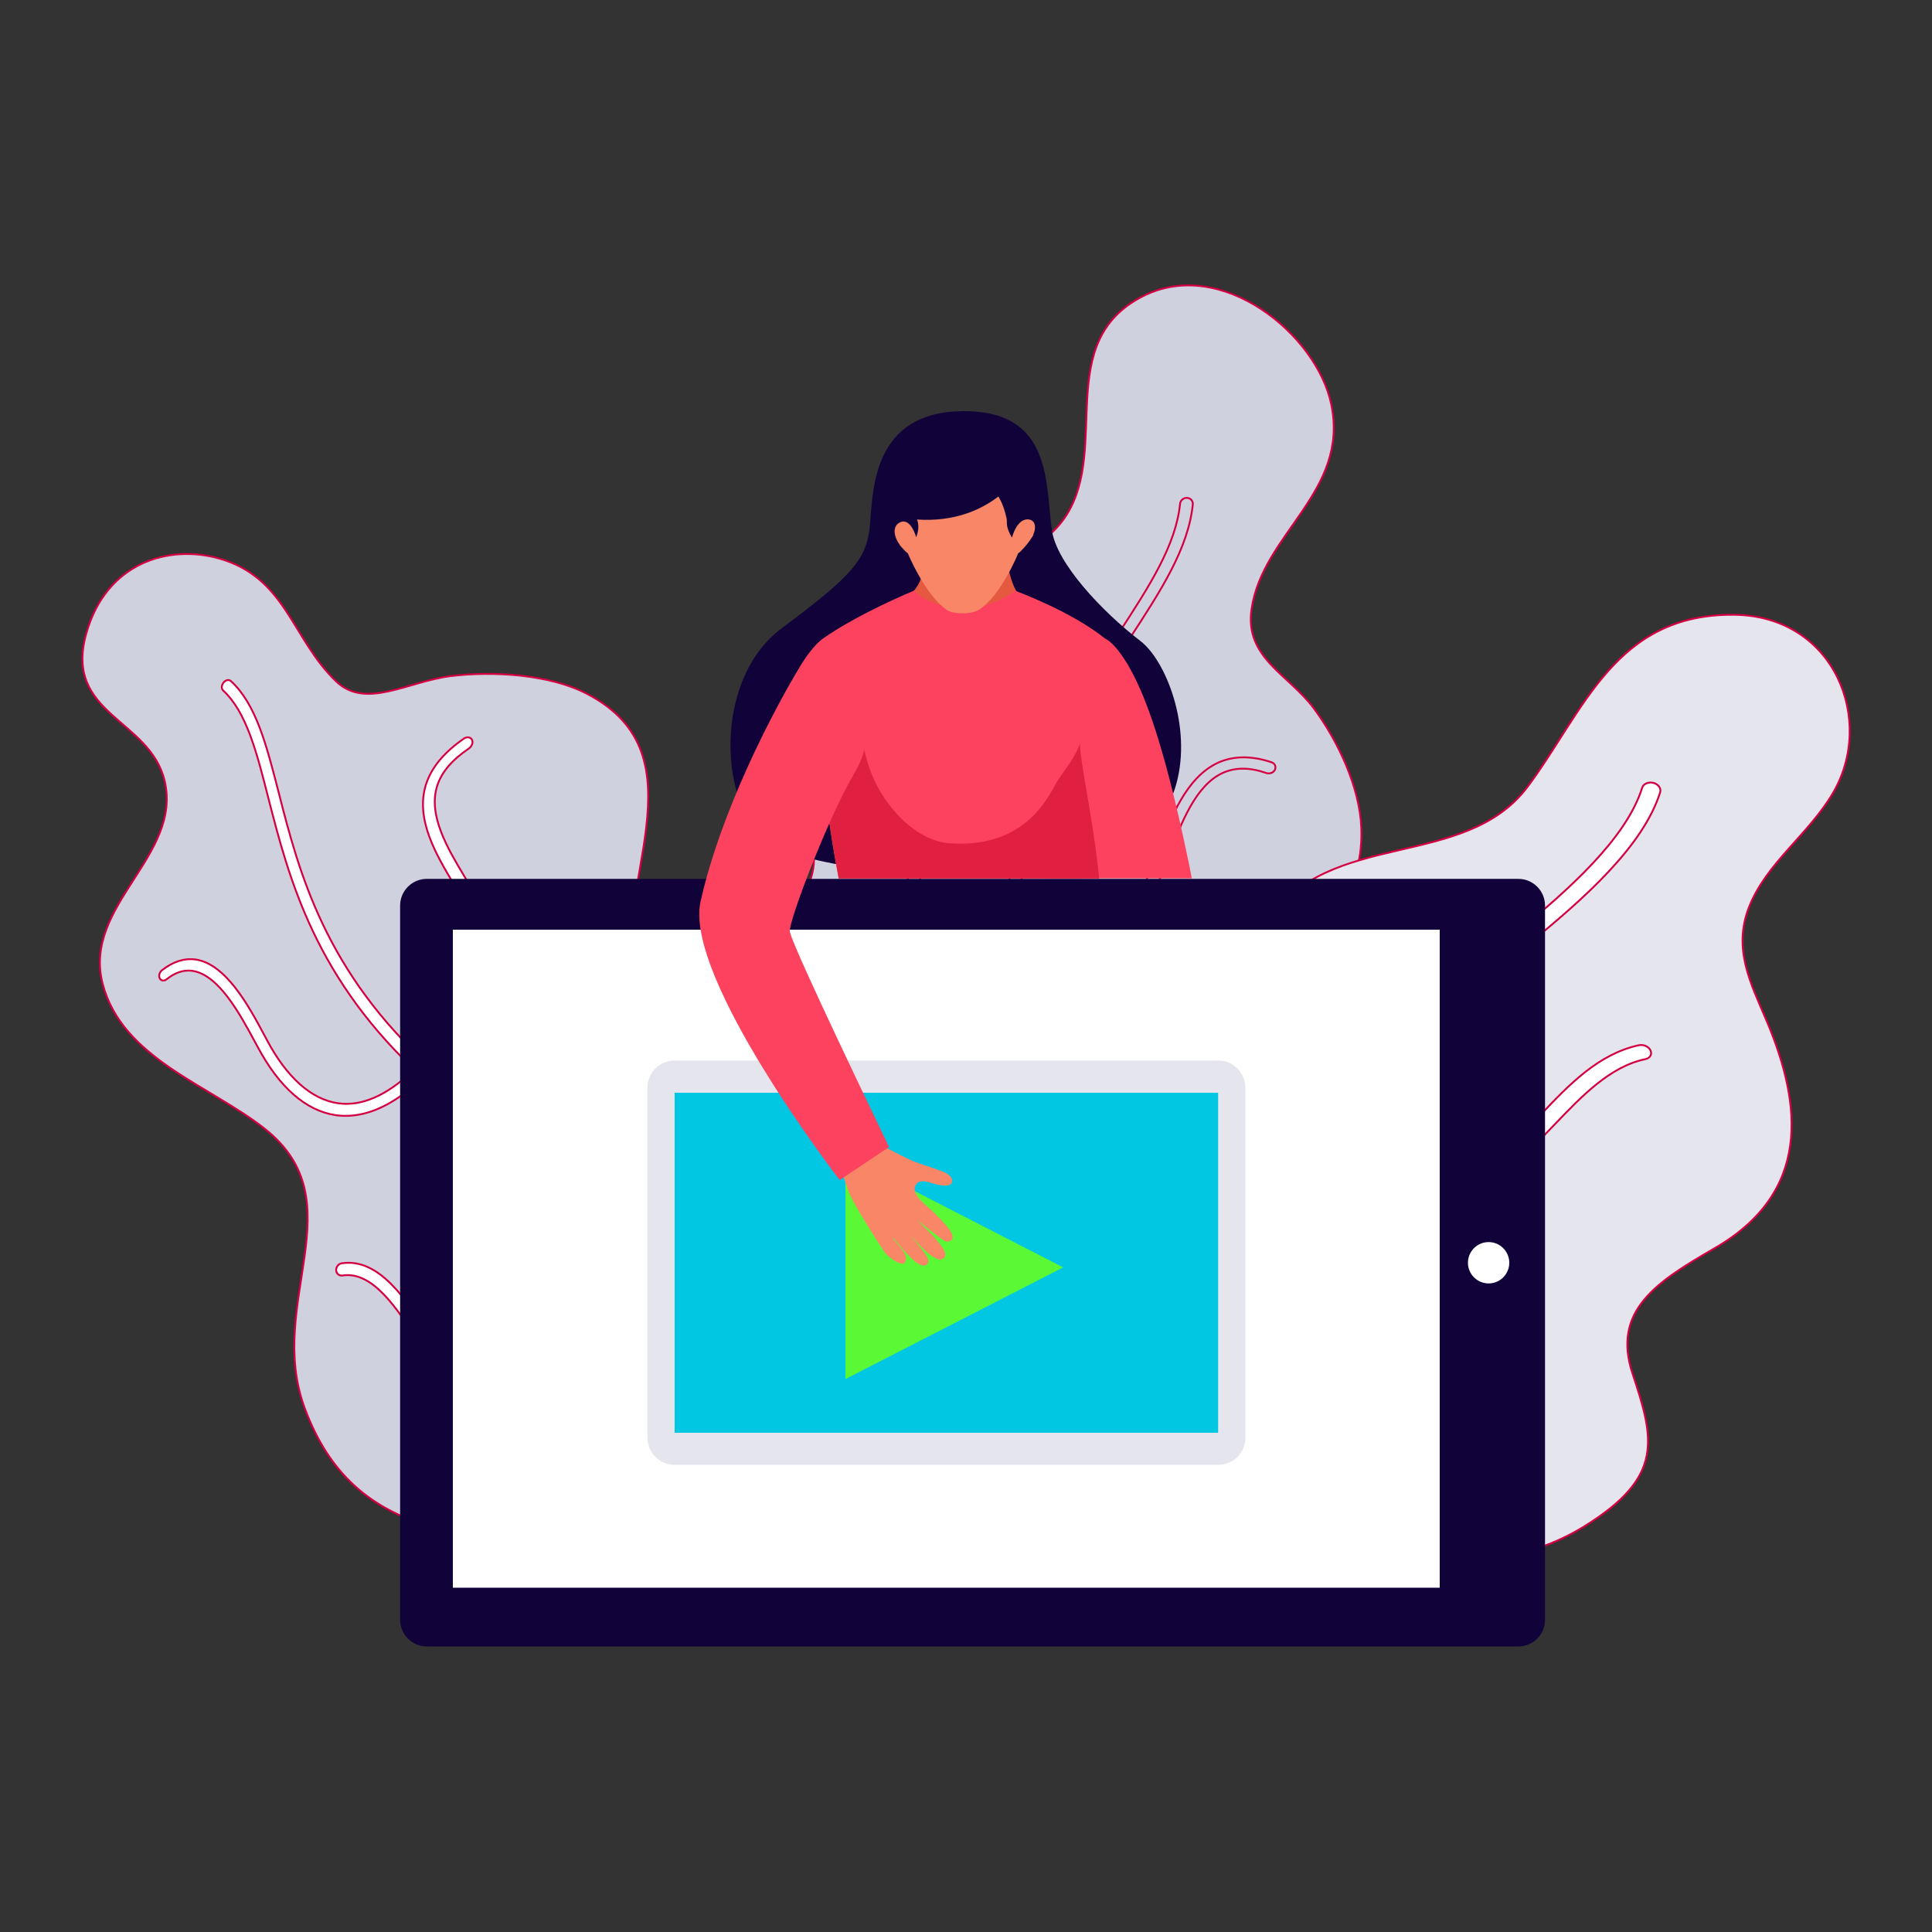 <?xml version="1.0" encoding="utf-8"?>
<!-- Generator: Adobe Illustrator 23.0.3, SVG Export Plug-In . SVG Version: 6.00 Build 0)  -->
<svg version="1.1" id="Layer_1" xmlns="http://www.w3.org/2000/svg" xmlns:xlink="http://www.w3.org/1999/xlink" x="0px" y="0px"
	 viewBox="0 0 1000 1000" style="enable-background:new 0 0 1000 1000;" xml:space="preserve">
<rect x="0" y="0" width="1000" height="1000" fill="#333333" stroke="none"/>
<style type="text/css">
	.st0{fill:#D0D1DE;stroke:#D40041;stroke-width:0.959;stroke-miterlimit:10;}
	.st1{fill:#E5E6ED;stroke:#D40041;stroke-width:0.959;stroke-miterlimit:10;}
	.st2{fill:#FFFFFF;stroke:#D40041;stroke-width:0.959;stroke-miterlimit:10;}
	.st3{fill:#110239;}
	.st4{fill:#FFFFFF;}
	.st5{fill:#E5E6ED;}
	.st6{fill:#01C7E2;}
	.st7{fill:#5BF935;}
	.st8{fill:#E45940;}
	.st9{fill:#FD425F;}
	.st10{fill:#E01F41;}
	.st11{fill:#F88667;}
</style>
<g>
	<g>
		<path class="st0" d="M411.3,686.1c-33.4-37.7-132-88.9-106.1-147.7c22-50,127.8-43.8,115.1-104.1c-7.5-35.6-17.3-66.1,5.7-106.6
			c25.1-44.2,100-20.1,126-61.1c22.3-35.2-6.7-89.6,39.4-113.2c40.9-20.9,90.4,19.9,97.7,56.1c9.2,45.2-35.6,66.5-41.3,105.8
			c-3.7,25.1,19.2,33.8,32.2,51.3c12.5,16.8,23.8,40.9,24.6,61.8c2.5,62.5-66,70.6-98.5,110.4c-30.1,36.8,25.4,60.5,17.1,100.6
			c-9,43.2-70.5,66.8-113.8,66.1C479.5,705,432,709.5,411.3,686.1z"/>
		<g>
			<path class="st0" d="M454.9,706.7c-0.3,0-0.5-0.1-0.8-0.2c-1.4-0.7-1.9-2.2-1-3.4c0.6-0.9,61.8-92.9,65.3-208.5
				c2.3-77.1,34.4-126.4,60.6-166.8c15.9-24.4,29.7-45.7,31.8-67.1c0.2-1.7,1.8-3.1,3.6-3c1.9,0.1,3.1,1.6,3,3.3
				c-2.3,22.9-16.6,44.8-32.9,69.8c-25.9,39.8-57.5,88.2-59.9,163.7c-3.8,117-65.8,210-66.4,210.9
				C457.5,706.4,456.2,706.9,454.9,706.7z"/>
		</g>
		<g>
			<path class="st0" d="M523.6,494.9c-1.5-0.3-2.5-1.5-2.3-2.9c0.2-1.5,1.7-2.7,3.4-2.6c25.9,1.6,60.5-13.6,71-38.8
				c1.3-3,2.5-6.4,3.8-9.9c6.3-17,14.3-38.2,30.9-45.9c8.1-3.7,17.6-3.7,27.9-0.2c1.6,0.6,2.3,2.2,1.6,3.8c-0.7,1.5-2.5,2.2-4.2,1.8
				c-8.9-3.1-16.3-3.1-22.9-0.1c-14.1,6.5-21.6,26.4-27.5,42.2c-1.4,3.6-2.6,7-3.9,10.1c-11.9,28.6-49.4,44.4-77.5,42.7
				C523.9,494.9,523.8,494.9,523.6,494.9z"/>
		</g>
		<g>
			<path class="st0" d="M505.2,492c-12-2.7-21.2-8-27.2-15.8c-9.6-12.4-11.1-31-4.2-54c0.7-2.3,1.6-4.9,2.5-7.8
				c5.4-16.4,13.6-41.5,5.5-55.5c-2.7-4.6-7-7.6-13.1-9.2c-1.7-0.4-2.7-2.1-2.2-3.7c0.5-1.6,2.3-2.6,4-2.2c0,0,0,0,0,0
				c7.8,2,13.5,6,17,12.1c9.4,16.1,0.6,42.7-5.1,60c-0.9,2.8-1.8,5.4-2.5,7.7c-6.4,21.3-5.2,38.2,3.3,49.2
				c7.3,9.3,20,14.5,37.7,15.5c1.8,0.1,3,1.4,2.8,3c-0.2,1.6-1.7,2.7-3.4,2.7C514.9,493.6,509.8,493,505.2,492z"/>
		</g>
		<g>
			<path class="st0" d="M490.5,670.3c-3.6-0.7-7-1.8-10-3.6c-1.3-0.8-1.6-2.4-0.6-3.6c1-1.2,2.8-1.5,4.2-0.7
				c15.5,9.4,47.1-2.8,60.5-12.3c5.6-3.9,10.6-10.8,15.9-18.1c9.5-13,19.5-26.6,35.1-27c1.7-0.1,3,1.1,2.9,2.5
				c-0.1,1.5-1.4,2.7-3.1,2.7c-12.4,0.4-21.3,12.6-30,24.4c-5.6,7.7-10.9,14.9-17.3,19.4C536.1,662.5,509.8,673.8,490.5,670.3z"/>
		</g>
		<g>
			<path class="st0" d="M465.1,664.6c-3.7-0.7-7.2-1.9-10.7-3.8c-19.5-10.4-31.1-37-34.1-52.5c-1.6-8.3,0.9-19.3,3.5-31
				c4.2-18.7,8.7-38.2-3.5-47.1c-1.3-1-1.5-2.7-0.4-3.9c1.1-1.2,3.1-1.4,4.4-0.4c15,11,9.9,33.1,5.5,52.4c-2.6,11.2-5,21.7-3.5,29.1
				c2.7,14,13.6,39.6,31.4,49.1c6.9,3.7,14.2,4.5,21.8,2.6c1.6-0.4,3.2,0.4,3.6,1.7c0.4,1.4-0.6,2.8-2.1,3.2
				C475.5,665.3,470.2,665.5,465.1,664.6z"/>
		</g>
	</g>
	<g>
		<path class="st1" d="M650.6,813c-57.3-14.1-102.7-26.9-103.9-87.6c-0.6-31.4,13.4-53.1,46.5-70.5c26.8-14.1,40.6-18.9,46.7-46.7
			c9.9-44.5-11.6-88.4,16.4-131.4c31.3-48,101.8-26.1,134.4-69.6c29.2-39.1,45.2-89.7,107-89c52,0.6,73.2,54.9,50.9,92.5
			c-12.5,21.2-34.4,36.1-43.3,58.8c-8.5,21.7,0.8,39.3,9.2,59.1c18.4,43.7,22.9,88.7-27.2,117.6c-30,17.3-53.1,32.4-42.3,64.8
			c11.3,34,16.4,53.4-24.9,79c-30.9,19.1-59,17.6-94.4,19.1c-33.2,1.4-77.6,10.5-109-3.9L650.6,813z"/>
		<g>
			<path class="st2" d="M669.2,781.5c-4.8-5.5-8.1-11.2-9.7-17.1c-6.9-25.5,17.3-51,39.2-74.1c11.1-11.6,21.6-22.8,26.6-32.3
				c13.5-25.9,17.6-48.9,14.7-85.1c-3.4-42.9,8.1-60.4,43.1-88.8c29.5-23.9,58.7-50.3,66.9-76.4c0.6-2,3.2-3.1,5.8-2.5
				c2.6,0.7,4.1,2.9,3.5,4.9c-8.8,27.8-39,54.9-69.4,79.5c-33.9,27.3-44.4,43.1-41.2,83.9c2.4,30.8,0.6,57.5-15.5,88.1
				c-5.3,10.1-16.2,21.5-27.5,33.4c-21.2,22.2-44.6,46.7-38.4,69.5c2.4,8.8,9,16.9,20.2,24.6c1.8,1.3,2.5,3.3,1.3,4.6
				c-1.2,1.2-3.6,1.2-5.5-0.1C677.6,789.8,673,785.7,669.2,781.5z"/>
		</g>
		<g>
			<path class="st2" d="M741.7,613.6c-0.6-0.7-1-1.4-1-2.2c-0.1-1.9,1.8-3.2,4.1-3c20.7,2.3,36-13.9,52.5-31.3
				c14.6-15.4,30-31.6,51-36.1c2.4-0.5,5.1,0.7,6,2.7c0.9,2-0.2,4-2.6,4.5c-18.4,3.8-33,19.2-47,33.8
				c-17.1,17.9-34.5,36.2-59.6,33.4C743.8,615.1,742.6,614.5,741.7,613.6z"/>
		</g>
		<g>
			<path class="st2" d="M725.2,666.4c-0.3-0.4-0.6-0.8-0.8-1.2c-2-5.1-2.9-9.5-3.7-13.7c-1.3-6.9-2.5-12.8-8.5-20.3
				c-3.2-4-6.8-7.4-10.2-10.8c-7.3-7.1-14.8-14.3-18.1-26c-4.8-16.6-4.5-37.4,1-61.8c0.8-3.4,2.5-8.2,4.4-13.2
				c2.7-7.3,7.8-21,6.1-24c-1-1.8-0.3-3.9,1.7-4.6c2-0.7,4.5,0.1,5.6,1.8c3.5,5.2,0.3,14.8-5.3,29.8c-1.8,4.9-3.5,9.5-4.2,12.6
				c-3.7,16.2-6.8,39.4-1.2,59c2.8,9.8,8.9,15.7,16,22.6c3.7,3.5,7.4,7.2,11,11.7c7.3,9.1,8.7,16.4,10.1,23.5
				c0.7,4,1.5,8.1,3.3,12.6c0.7,1.9-0.4,3.6-2.7,3.8C728.1,668.3,726.3,667.5,725.2,666.4z"/>
		</g>
	</g>
	<g>
		<path class="st0" d="M306.2,804.9c-63.4-11.5-122.8-6.6-148.5-76.1c-20.3-55,27.1-106.7-20.6-144.5c-28.7-22.7-74-36.4-84-75.2
			c-10.4-40.5,41.4-66.1,32.1-105c-7.7-32.1-52.2-34.2-40.6-76c10.3-37.1,42.9-46.4,68.9-39c34.7,9.9,37.5,41.6,60.5,63.6
			c15.4,14.7,37.1-0.1,59.6-2.8c22.4-2.7,51.2-0.7,70.2,9.2c61.7,32.1,12.3,100.2,23.5,155.7c10.8,53.6,86.3,21.2,125.3,61.4
			c45.5,47,11.2,128.3-33.7,166.7C388.9,768.4,349,812.7,306.2,804.9z"/>
		<g>
			<path class="st2" d="M367.4,790.9c-0.3,0.2-0.6,0.3-1,0.4c-2.1,0.5-4.2-0.7-4.7-2.7c-0.4-1.4-41.7-139.4-142.2-230.3
				c-56.6-51.1-70-104-80.6-145.2c-6.1-24.1-11.4-44.6-23.4-55.7c-1-0.9-0.9-2.7,0.2-4.1c1.1-1.4,2.8-1.7,3.8-0.8
				c13,11.9,18.4,33,24.8,57.9c10.4,40.7,23.8,92.9,79.6,142.9c102.5,92,144.7,232.1,145.2,233.6
				C369.5,788.4,368.8,790.1,367.4,790.9z"/>
		</g>
		<g>
			<path class="st2" d="M223.5,554.3c-1.3,1-3,0.9-4.1-0.2c-1.1-1.2-0.9-3.2,0.4-4.5c20.3-20,33.5-58.7,20.3-83
				c-1.6-2.9-3.4-5.9-5.3-9.1c-9-15.1-20-33.5-14.3-51.5c2.8-8.8,9.5-16.7,19.6-23.7c1.6-1.1,3.5-0.8,4.2,0.6c0.7,1.4,0,3.3-1.6,4.5
				c-8.8,6-14.1,12.2-16.4,19.3c-4.9,15.3,5.5,32.6,14,46.8c2,3.2,3.8,6.4,5.4,9.3c15.2,27.8,0.2,69.4-22,91.2
				C223.7,554.1,223.6,554.2,223.5,554.3z"/>
		</g>
		<g>
			<path class="st2" d="M207.8,567c-10.7,7.6-21.1,11.1-31.2,10.5c-15.6-1-29.7-12.1-41.1-31.8c-1.1-1.9-2.3-4.2-3.7-6.7
				c-7.5-13.9-18.6-34.6-32.3-36.5c-4.4-0.6-8.8,0.8-13.3,4.4c-1.3,1-2.8,0.8-3.5-0.5c-0.7-1.2-0.2-3,1-4.1c0,0,0,0,0,0
				c5.7-4.5,11.5-6.4,17.3-5.7c15.8,2.1,27.7,24,35.6,38.8c1.3,2.4,2.5,4.7,3.6,6.6c10.6,18.3,23.4,28.4,37.2,29.3
				c12.1,0.7,25-5.7,38.5-19.2c1.4-1.4,3.3-1.4,4.4-0.2c1.1,1.2,1,3.2-0.3,4.5C216.1,560.5,211.9,564,207.8,567z"/>
		</g>
		<g>
			<path class="st2" d="M360.6,724.2c-4,2.4-8.3,4.1-13,4.9c-2,0.3-4-0.9-4.3-2.9c-0.4-1.9,0.9-3.8,3-4.2
				c24.3-4.2,40.3-43.2,42.4-63.7c0.8-8.5-2.1-19.1-5.2-30.2c-5.4-19.6-11-39.7,2.8-54.3c1.5-1.7,3.9-1.8,5.5-0.6
				c1.6,1.2,1.6,3.5,0.2,5c-11,11.6-5.9,29.8-0.9,47.7c3.3,11.8,6.4,23,5.5,32.8C394.6,677.3,382.4,711,360.6,724.2z"/>
		</g>
		<g>
			<path class="st2" d="M331.6,740c-3.9,2.4-8.4,4.1-13.3,5.2c-27,5.9-61.4-9.6-77.5-21c-8.5-6-15.9-17.3-23.7-29.2
				c-12.1-18.5-24.4-37.2-39.9-34.8c-1.6,0.2-3.1-0.9-3.2-2.7c-0.1-1.7,1.1-3.3,2.8-3.6c19.1-3,33.1,18.2,45.7,37.3
				c7.5,11.3,14.7,22.2,22.2,27.5c14.7,10.3,47.5,25.1,72.1,19.7c9.8-2.2,17.2-7.4,21.8-15.5c1-1.7,3.2-2.3,5.1-1.4
				c1.8,1,2.5,3.1,1.4,4.9C341.6,732.1,337.1,736.7,331.6,740z"/>
		</g>
	</g>
	<g>
		<g>
			<path class="st3" d="M785.9,852.2h-565c-7.6,0-13.8-6.2-13.8-13.8V468.7c0-7.6,6.2-13.8,13.8-13.8h565c7.6,0,13.8,6.2,13.8,13.8
				v369.8C799.6,846.1,793.5,852.2,785.9,852.2z"/>
			<rect x="234.4" y="481.2" class="st4" width="510.8" height="340.6"/>
			<path class="st4" d="M781.2,653.6c0,5.9-4.8,10.7-10.7,10.7s-10.7-4.8-10.7-10.7c0-5.9,4.8-10.7,10.7-10.7
				S781.2,647.7,781.2,653.6z"/>
		</g>
		<g>
			<g>
				<path class="st5" d="M630.5,758.2H349.2c-7.8,0-14.1-6.3-14.1-14.1V563c0-7.8,6.3-14.1,14.1-14.1h281.3
					c7.8,0,14.1,6.3,14.1,14.1v181.2C644.6,752,638.3,758.2,630.5,758.2z"/>
				<rect x="349.2" y="565.6" class="st6" width="281.3" height="176"/>
			</g>
			<polygon class="st7" points="437.6,598.1 437.6,713.8 550.3,656 			"/>
		</g>
	</g>
	<g>
		<g>
			<path class="st3" d="M494.3,452.7c0,0-71.5-0.4-96.6-17.1c-25.1-16.7-29.5-83.3,7-110.5c36.5-27.2,44-35.6,45.6-53.5
				c1.6-17.9,1.2-58.6,48.4-58.8c46.3-0.2,42.3,37.8,45.8,61.9c2.5,16.8,25.6,41.6,45.8,57.1C616.4,351.7,645.5,469.5,494.3,452.7z"
				/>
			<path class="st8" d="M486.1,259.6l15.5,0.5l15.5,0.5c0,0,3.1,42.5,11.1,47.8c0,0,8.4,50.3-29.7,49.1
				c-46.2-1.4-26.6-50.9-26.6-50.9C480.2,301.8,486.1,259.6,486.1,259.6z"/>
			<path class="st9" d="M434.1,454.6h125.4L570,414c1.6-41.2,2.2-83.3,2.2-83.3c-17.9-14.5-46.7-24.9-46.7-24.9
				c-15.1,11.4-38.1,12.5-52.6,0c0,0-28.5,11.7-47.2,24.9c0,0-3.8,17.4-1.9,44.9C425.7,402.2,429.1,428.6,434.1,454.6z"/>
			<path class="st9" d="M616.9,454.6c-9.6-48.3-18.5-78.9-26.4-97.1c-10.3-23.7-18.2-26.8-18.2-26.8c-9.2-0.8-16.1,76-31.8,123.9
				L616.9,454.6L616.9,454.6z"/>
			<path class="st10" d="M559,384.9c-2.5,6.8-6.9,12.3-11.1,18.4c-3.9,5.5-14.5,36.1-56.3,33.2c-17.3-1.2-33.2-18.3-40.3-35.5
				c-2.9-7.1-4.3-14-5.8-21.5c-1.1-5.4-1.5-12.3-4.2-17.1c-5.2,1.3-5.8,9.1-7.6,13.6c-1.1,2.8-8.7,13.2-9.3,5.4
				c1.9,24.6,5.2,49.1,9.7,73.3h134.8C566.3,426.4,558.8,393.5,559,384.9z"/>
			<path class="st11" d="M536.2,267.1c-4.5-4.8-9.4,2.9-9.4,2.9s1.9-8.6,2.3-18.3c-10.3-5.7-20.7-12.4-30.5-15.4v-0.1
				c0,0-0.1,0-0.1,0c0,0-0.1,0-0.1,0v0.1c-9.7,3-20.2,9.7-30.5,15.4c0.4,9.7,2.3,18.3,2.3,18.3s-4.9-7.7-9.4-2.9
				c-4.5,4.8,6.6,17.7,9.1,19.3c0,0,9.1,22.1,20.5,29.5c3,1.9,12,2.4,16.5-0.4c11.4-7.4,20.1-29.1,20.1-29.1
				C529.6,284.8,540.6,272,536.2,267.1z"/>
			<g>
				<path class="st3" d="M529,243.8c0,0-15.7,27.7-54.4,25.1c0,0,1.9,3.3-0.4,9.2c0,0-2.8-10.9-8.8-7.5c-3.1,1.8-3.2,6.3,0.1,11.1
					c1.5,2.2-9.5-1.8-9.5-1.8s-4.5-42.1,23.4-51.7C507.2,218.5,529,243.8,529,243.8z"/>
				<path class="st3" d="M516.1,229.3c-0.3,2-0.6,4-0.6,6c0.1,4.3-6.1,7.4-6.3,11.6c0.9,0.9,1.7,1.9,2.5,3
					c5.2,6.5,7.5,10.3,9.3,18.4c0.5,2.3-0.8,3.9,2.8,10c0,0,2.7-11,9.4-9.3c1.3,0.3,3.9,2.3,1.6,7.8c-0.8,2,6.9-8.2,6.9-8.2
					S541.6,228.5,516.1,229.3z"/>
			</g>
		</g>
		<path class="st11" d="M461.9,640.3c1.5,3.4,9.2,8.6,6.5,13.2c-1.4,2.3-8.3-2.6-9.9-4.6c-2.2-2.8-17.2-26.1-19.5-32.8
			c-1.8-5.3-3.6-10.4-5.6-15.2c5.5-3.2,10.4-7.4,15-12c7.7,3.5,15.8,8.4,23.4,11.7c4,1.8,8.5,3,12.6,4.5c2.6,1,8.1,2.4,8.4,5.8
			c0.3,3.8-5.3,2.7-7.5,2.3c-3.2-0.6-9-3.7-11.2,0c-3.3,5.3,6.6,11.4,9.9,15c3.1,3.3,14.4,13.6,6.1,14.5
			c-1.7,0.2-13.4-9.9-15.3-11.2c0.4,0.5,7.9,7.8,8.3,8.3c1.9,2.6,7.6,8.1,5.9,10.8c-3.6,5.8-16-9.4-17.9-11.5c0,0,4.7,6,4.7,6
			c4,4.5,6.5,8.4,3.2,9.8C474.5,656.6,465.6,644.1,461.9,640.3z"/>
		<path class="st9" d="M460.2,593.7l-25.6,17.1c0,0-80.7-104.6-72-144.1C373,420,400.1,367.8,415,343.5c5.8-9.4,10.7-12.8,10.7-12.8
			c15.4,14.8,24.2,35.5,22.2,54.1c-0.9,8.3-4.9,13.7-9.4,22.1c-13.6,25.9-30.3,70.7-29.7,75.2C409.8,489.5,460.2,593.7,460.2,593.7z
			"/>
	</g>
</g>
</svg>
